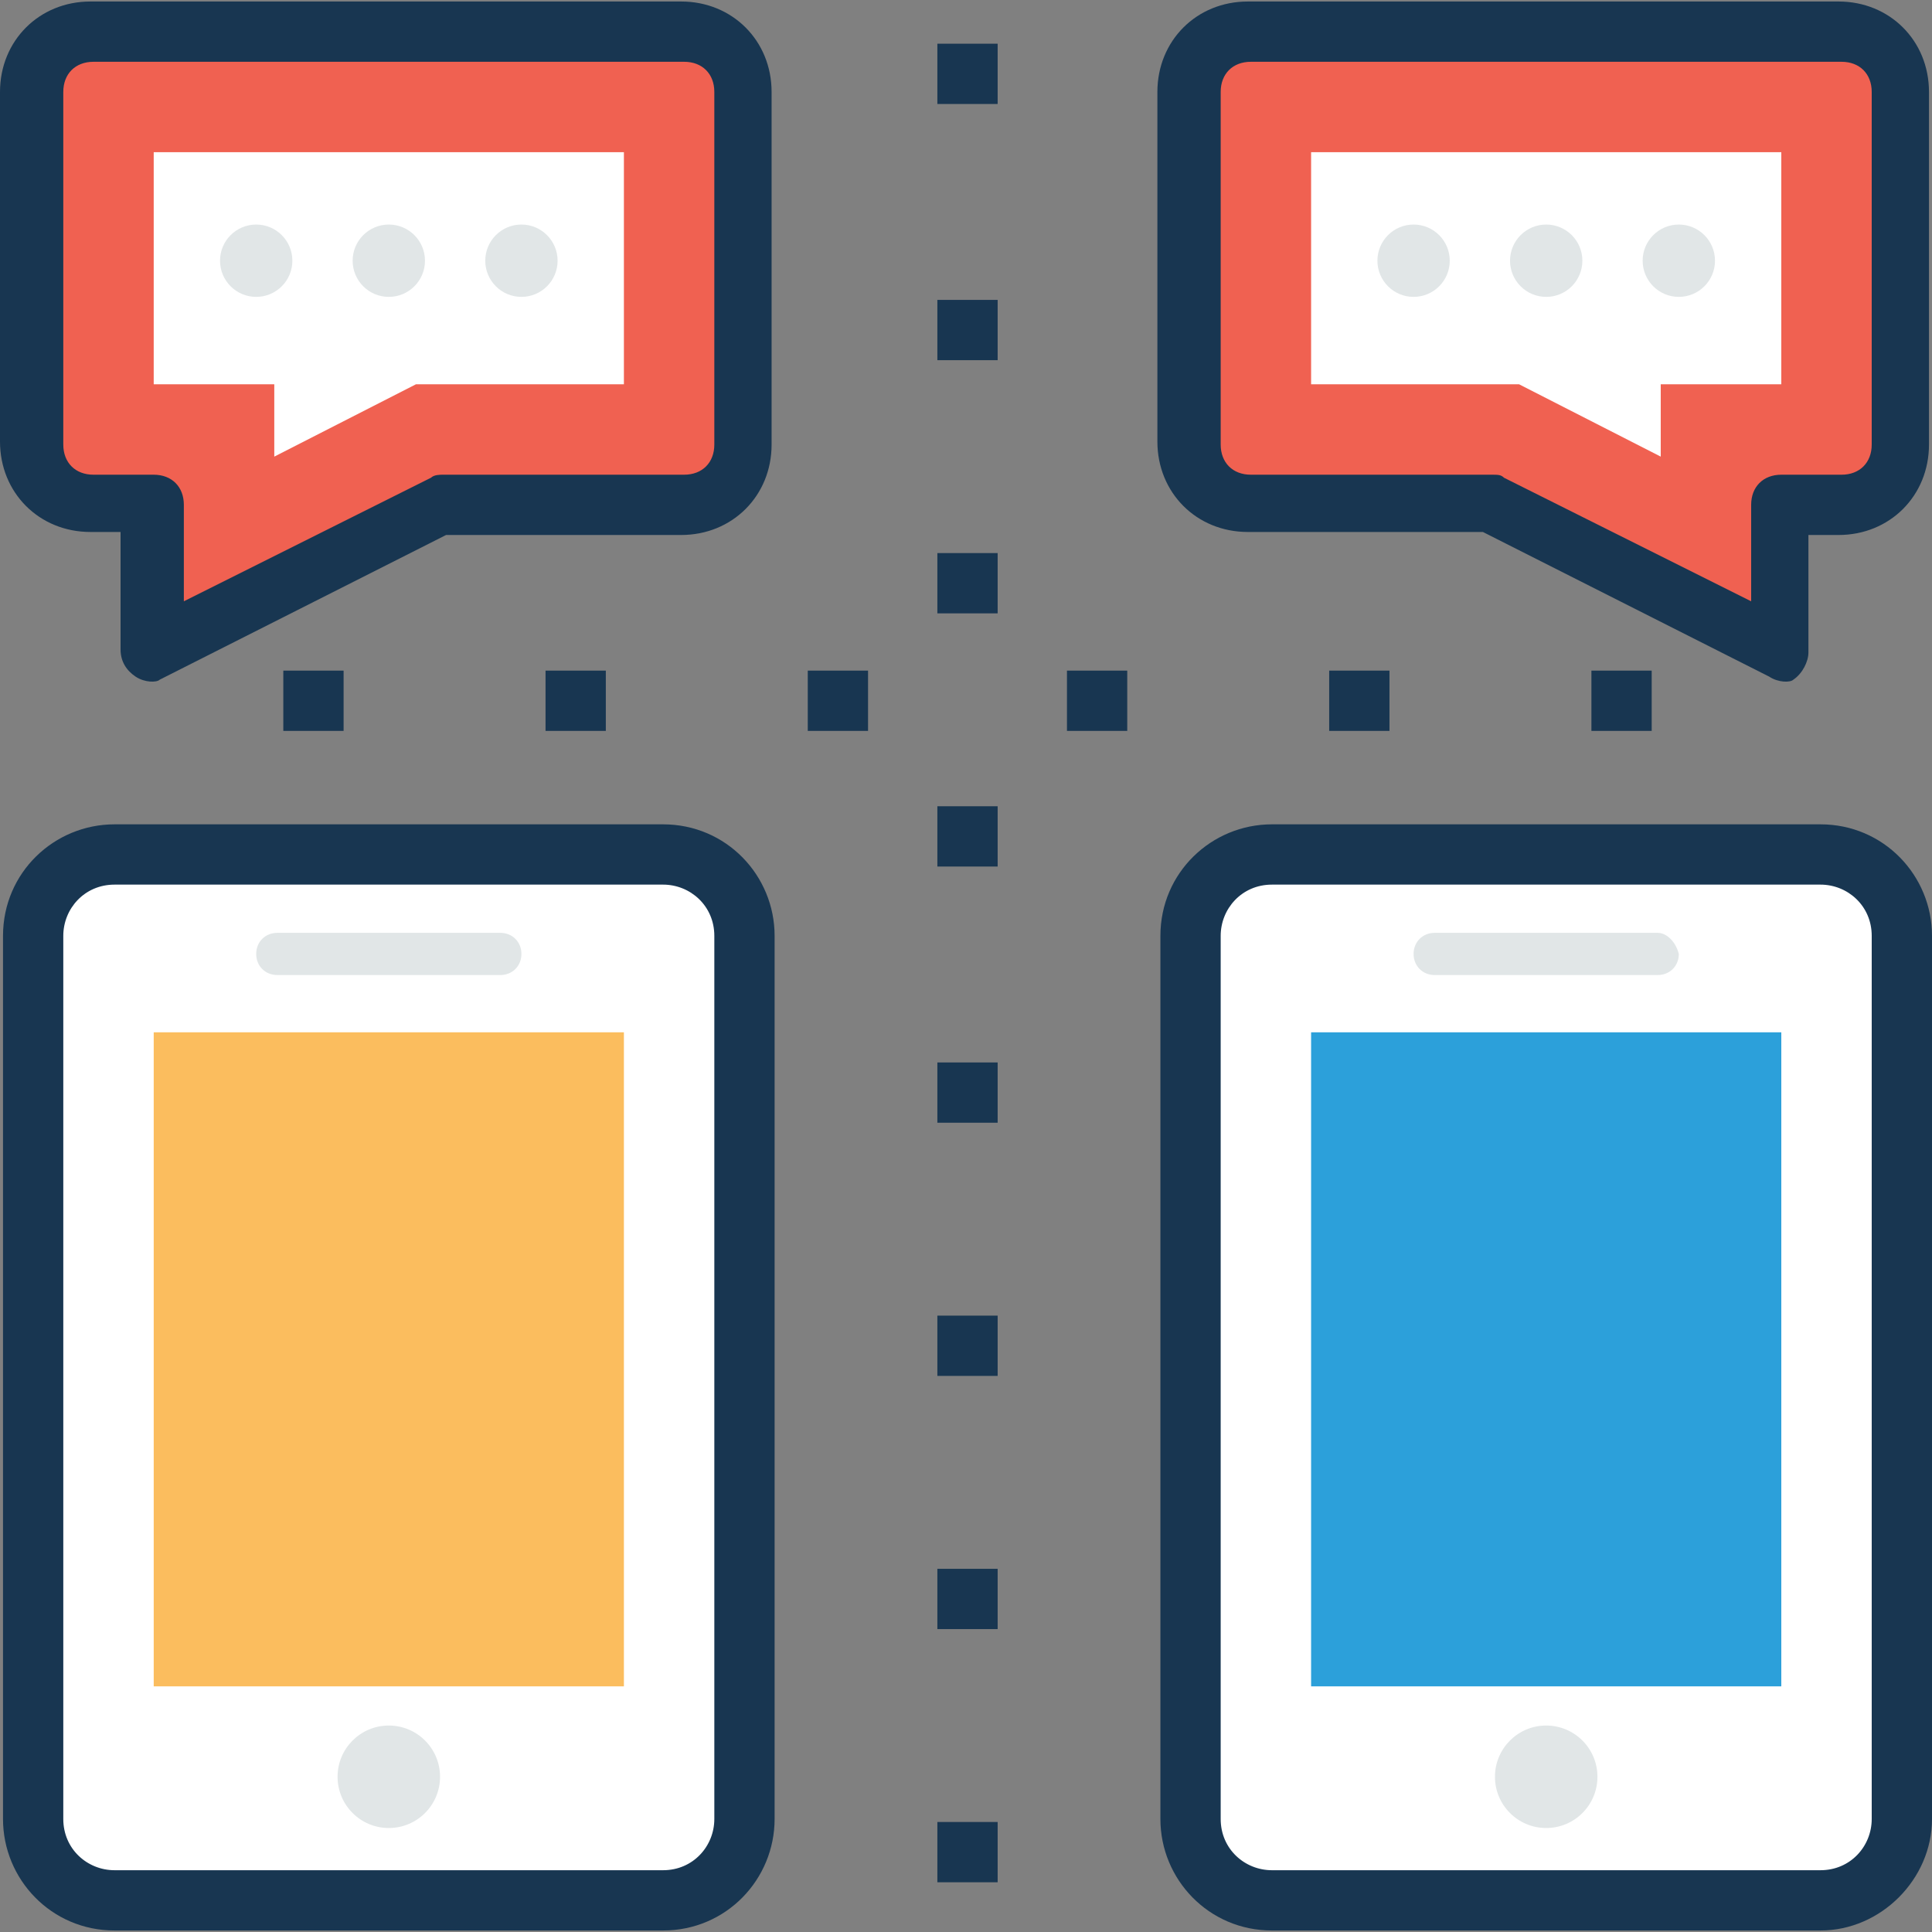 <?xml version="1.0" encoding="iso-8859-1"?>
<!-- Generator: Adobe Illustrator 19.0.0, SVG Export Plug-In . SVG Version: 6.00 Build 0)  -->
<svg version="1.1" id="Capa_1" xmlns="http://www.w3.org/2000/svg" xmlns:xlink="http://www.w3.org/1999/xlink" x="0px" y="0px"
	 viewBox="0 0 504.911 504.911" style="enable-background:new 0 0 504.911 504.911;" xml:space="preserve">
<rect x="0" y="0" width="504.911" height="504.911" fill="#808080" stroke="none"/>
<path style="fill:#FFFFFF;" d="M475.766,223.311h-143.36c-11.815,0-21.268,9.452-21.268,21.268v230.794
	c0,11.815,9.452,21.268,21.268,21.268h143.36c11.815,0,21.268-9.452,21.268-21.268V244.578
	C497.034,232.763,487.582,223.311,475.766,223.311z"/>
<path style="fill:#183651;" d="M475.766,504.517h-143.36c-16.542,0-29.145-13.391-29.145-29.145V244.578
	c0-16.542,13.391-29.145,29.145-29.145h143.36c16.542,0,29.145,13.391,29.145,29.145v230.794
	C504.911,491.126,491.52,504.517,475.766,504.517z M332.406,231.188c-7.877,0-13.391,6.302-13.391,13.391v230.794
	c0,7.877,6.302,13.391,13.391,13.391h143.36c7.877,0,13.391-6.302,13.391-13.391V244.578c0-7.877-6.302-13.391-13.391-13.391
	H332.406z"/>
<rect x="342.646" y="269.785" style="fill:#2CA0DA;" width="122.88" height="170.929"/>
<path style="fill:#FFFFFF;" d="M173.292,223.311H29.932c-11.815,0-21.268,9.452-21.268,21.268v230.794
	c0,11.815,9.452,21.268,21.268,21.268h143.36c11.815,0,21.268-9.452,21.268-21.268V244.578
	C194.56,232.763,185.108,223.311,173.292,223.311z"/>
<path style="fill:#183651;" d="M173.292,504.517H29.932c-16.542,0-29.145-13.391-29.145-29.145V244.578
	c0-16.542,13.391-29.145,29.145-29.145h143.36c16.542,0,29.145,13.391,29.145,29.145v230.794
	C202.437,491.126,189.834,504.517,173.292,504.517z M29.932,231.188c-7.877,0-13.391,6.302-13.391,13.391v230.794
	c0,7.877,6.302,13.391,13.391,13.391h143.36c7.877,0,13.391-6.302,13.391-13.391V244.578c0-7.877-6.302-13.391-13.391-13.391H29.932
	z"/>
<rect x="40.172" y="269.785" style="fill:#FBBD5E;" width="122.88" height="170.929"/>
<g>
	<rect x="74.043" y="175.262" style="fill:#183651;" width="15.754" height="15.754"/>
	<rect x="142.572" y="175.262" style="fill:#183651;" width="15.754" height="15.754"/>
	<rect x="211.102" y="175.262" style="fill:#183651;" width="15.754" height="15.754"/>
	<rect x="278.843" y="175.262" style="fill:#183651;" width="15.754" height="15.754"/>
	<rect x="347.372" y="175.262" style="fill:#183651;" width="15.754" height="15.754"/>
	<rect x="415.902" y="175.262" style="fill:#183651;" width="15.754" height="15.754"/>
	<rect x="244.972" y="144.542" style="fill:#183651;" width="15.754" height="15.754"/>
	<rect x="244.972" y="78.375" style="fill:#183651;" width="15.754" height="15.754"/>
	<rect x="244.972" y="11.422" style="fill:#183651;" width="15.754" height="15.754"/>
	<rect x="244.972" y="210.708" style="fill:#183651;" width="15.754" height="15.754"/>
	<rect x="244.972" y="277.662" style="fill:#183651;" width="15.754" height="15.754"/>
	<rect x="244.972" y="343.828" style="fill:#183651;" width="15.754" height="15.754"/>
	<rect x="244.972" y="409.994" style="fill:#183651;" width="15.754" height="15.754"/>
	<rect x="244.972" y="476.16" style="fill:#183651;" width="15.754" height="15.754"/>
</g>
<g>
	<circle style="fill:#E1E6E7;" cx="404.086" cy="464.345" r="13.391"/>
	<path style="fill:#E1E6E7;" d="M433.231,243.791h-58.289c-3.151,0-5.514,2.363-5.514,5.514c0,3.151,2.363,5.514,5.514,5.514h58.289
		c3.151,0,5.514-2.363,5.514-5.514C437.957,246.154,435.594,243.791,433.231,243.791z"/>
	<circle style="fill:#E1E6E7;" cx="101.612" cy="464.345" r="13.391"/>
	<path style="fill:#E1E6E7;" d="M130.757,243.791H72.468c-3.151,0-5.514,2.363-5.514,5.514c0,3.151,2.363,5.514,5.514,5.514h58.289
		c3.151,0,5.514-2.363,5.514-5.514C136.271,246.154,133.908,243.791,130.757,243.791z"/>
</g>
<path style="fill:#F06151;" d="M178.806,8.271H24.418c-8.665,0-15.754,7.089-15.754,15.754v92.16
	c0,8.665,7.089,15.754,15.754,15.754h15.754v38.597l76.406-38.597h63.015c8.665,0,15.754-7.089,15.754-15.754v-92.16
	C194.56,15.36,187.471,8.271,178.806,8.271z"/>
<path style="fill:#183651;" d="M35.446,176.837c-2.363-1.575-3.938-3.938-3.938-7.089v-30.72h-7.877
	C10.24,139.028,0,128.788,0,115.397V24.025C0,10.634,10.24,0.394,23.631,0.394h154.388c13.391,0,23.631,10.24,23.631,23.631v92.16
	c0,13.391-10.24,23.631-23.631,23.631h-61.44l-74.831,37.809C40.96,178.412,37.809,178.412,35.446,176.837z M24.418,16.148
	c-4.726,0-7.877,3.151-7.877,7.877v92.16c0,4.726,3.151,7.877,7.877,7.877h15.754c4.726,0,7.877,3.151,7.877,7.877v25.206
	l64.591-32.295c0.788-0.788,2.363-0.788,3.151-0.788h63.015c4.726,0,7.877-3.151,7.877-7.877v-92.16
	c0-4.726-3.151-7.877-7.877-7.877H24.418z"/>
<polygon style="fill:#FFFFFF;" points="71.68,100.431 40.172,100.431 40.172,39.778 163.052,39.778 163.052,100.431 
	108.702,100.431 71.68,119.335 "/>
<path style="fill:#F06151;" d="M326.892,8.271H481.28c8.665,0,15.754,7.089,15.754,15.754v92.16c0,8.665-7.089,15.754-15.754,15.754
	h-15.754v38.597l-76.406-38.597h-63.015c-8.665,0-15.754-7.089-15.754-15.754v-92.16C311.138,15.36,318.228,8.271,326.892,8.271z"/>
<path style="fill:#183651;" d="M462.375,176.837l-74.831-37.809h-61.44c-13.391,0-23.631-10.24-23.631-23.631V24.025
	c0-13.391,10.24-23.631,23.631-23.631h154.388c13.391,0,23.631,10.24,23.631,23.631v92.16c0,13.391-10.24,23.631-23.631,23.631
	h-7.877v30.72c0,2.363-1.575,5.514-3.938,7.089C467.889,178.412,464.738,178.412,462.375,176.837z M326.892,16.148
	c-4.726,0-7.877,3.151-7.877,7.877v92.16c0,4.726,3.151,7.877,7.877,7.877h63.015c1.575,0,2.363,0,3.151,0.788l64.591,32.295
	v-25.206c0-4.726,3.151-7.877,7.877-7.877h15.754c4.726,0,7.877-3.151,7.877-7.877v-92.16c0-4.726-3.151-7.877-7.877-7.877H326.892z
	"/>
<polygon style="fill:#FFFFFF;" points="434.018,100.431 465.526,100.431 465.526,39.778 342.646,39.778 342.646,100.431 
	396.997,100.431 434.018,119.335 "/>
<g>
	<circle style="fill:#E1E6E7;" cx="369.428" cy="68.135" r="9.452"/>
	<circle style="fill:#E1E6E7;" cx="404.086" cy="68.135" r="9.452"/>
	<circle style="fill:#E1E6E7;" cx="438.745" cy="68.135" r="9.452"/>
	<circle style="fill:#E1E6E7;" cx="66.954" cy="68.135" r="9.452"/>
	<circle style="fill:#E1E6E7;" cx="101.612" cy="68.135" r="9.452"/>
	<circle style="fill:#E1E6E7;" cx="136.271" cy="68.135" r="9.452"/>
</g>
<g>
</g>
<g>
</g>
<g>
</g>
<g>
</g>
<g>
</g>
<g>
</g>
<g>
</g>
<g>
</g>
<g>
</g>
<g>
</g>
<g>
</g>
<g>
</g>
<g>
</g>
<g>
</g>
<g>
</g>
</svg>
